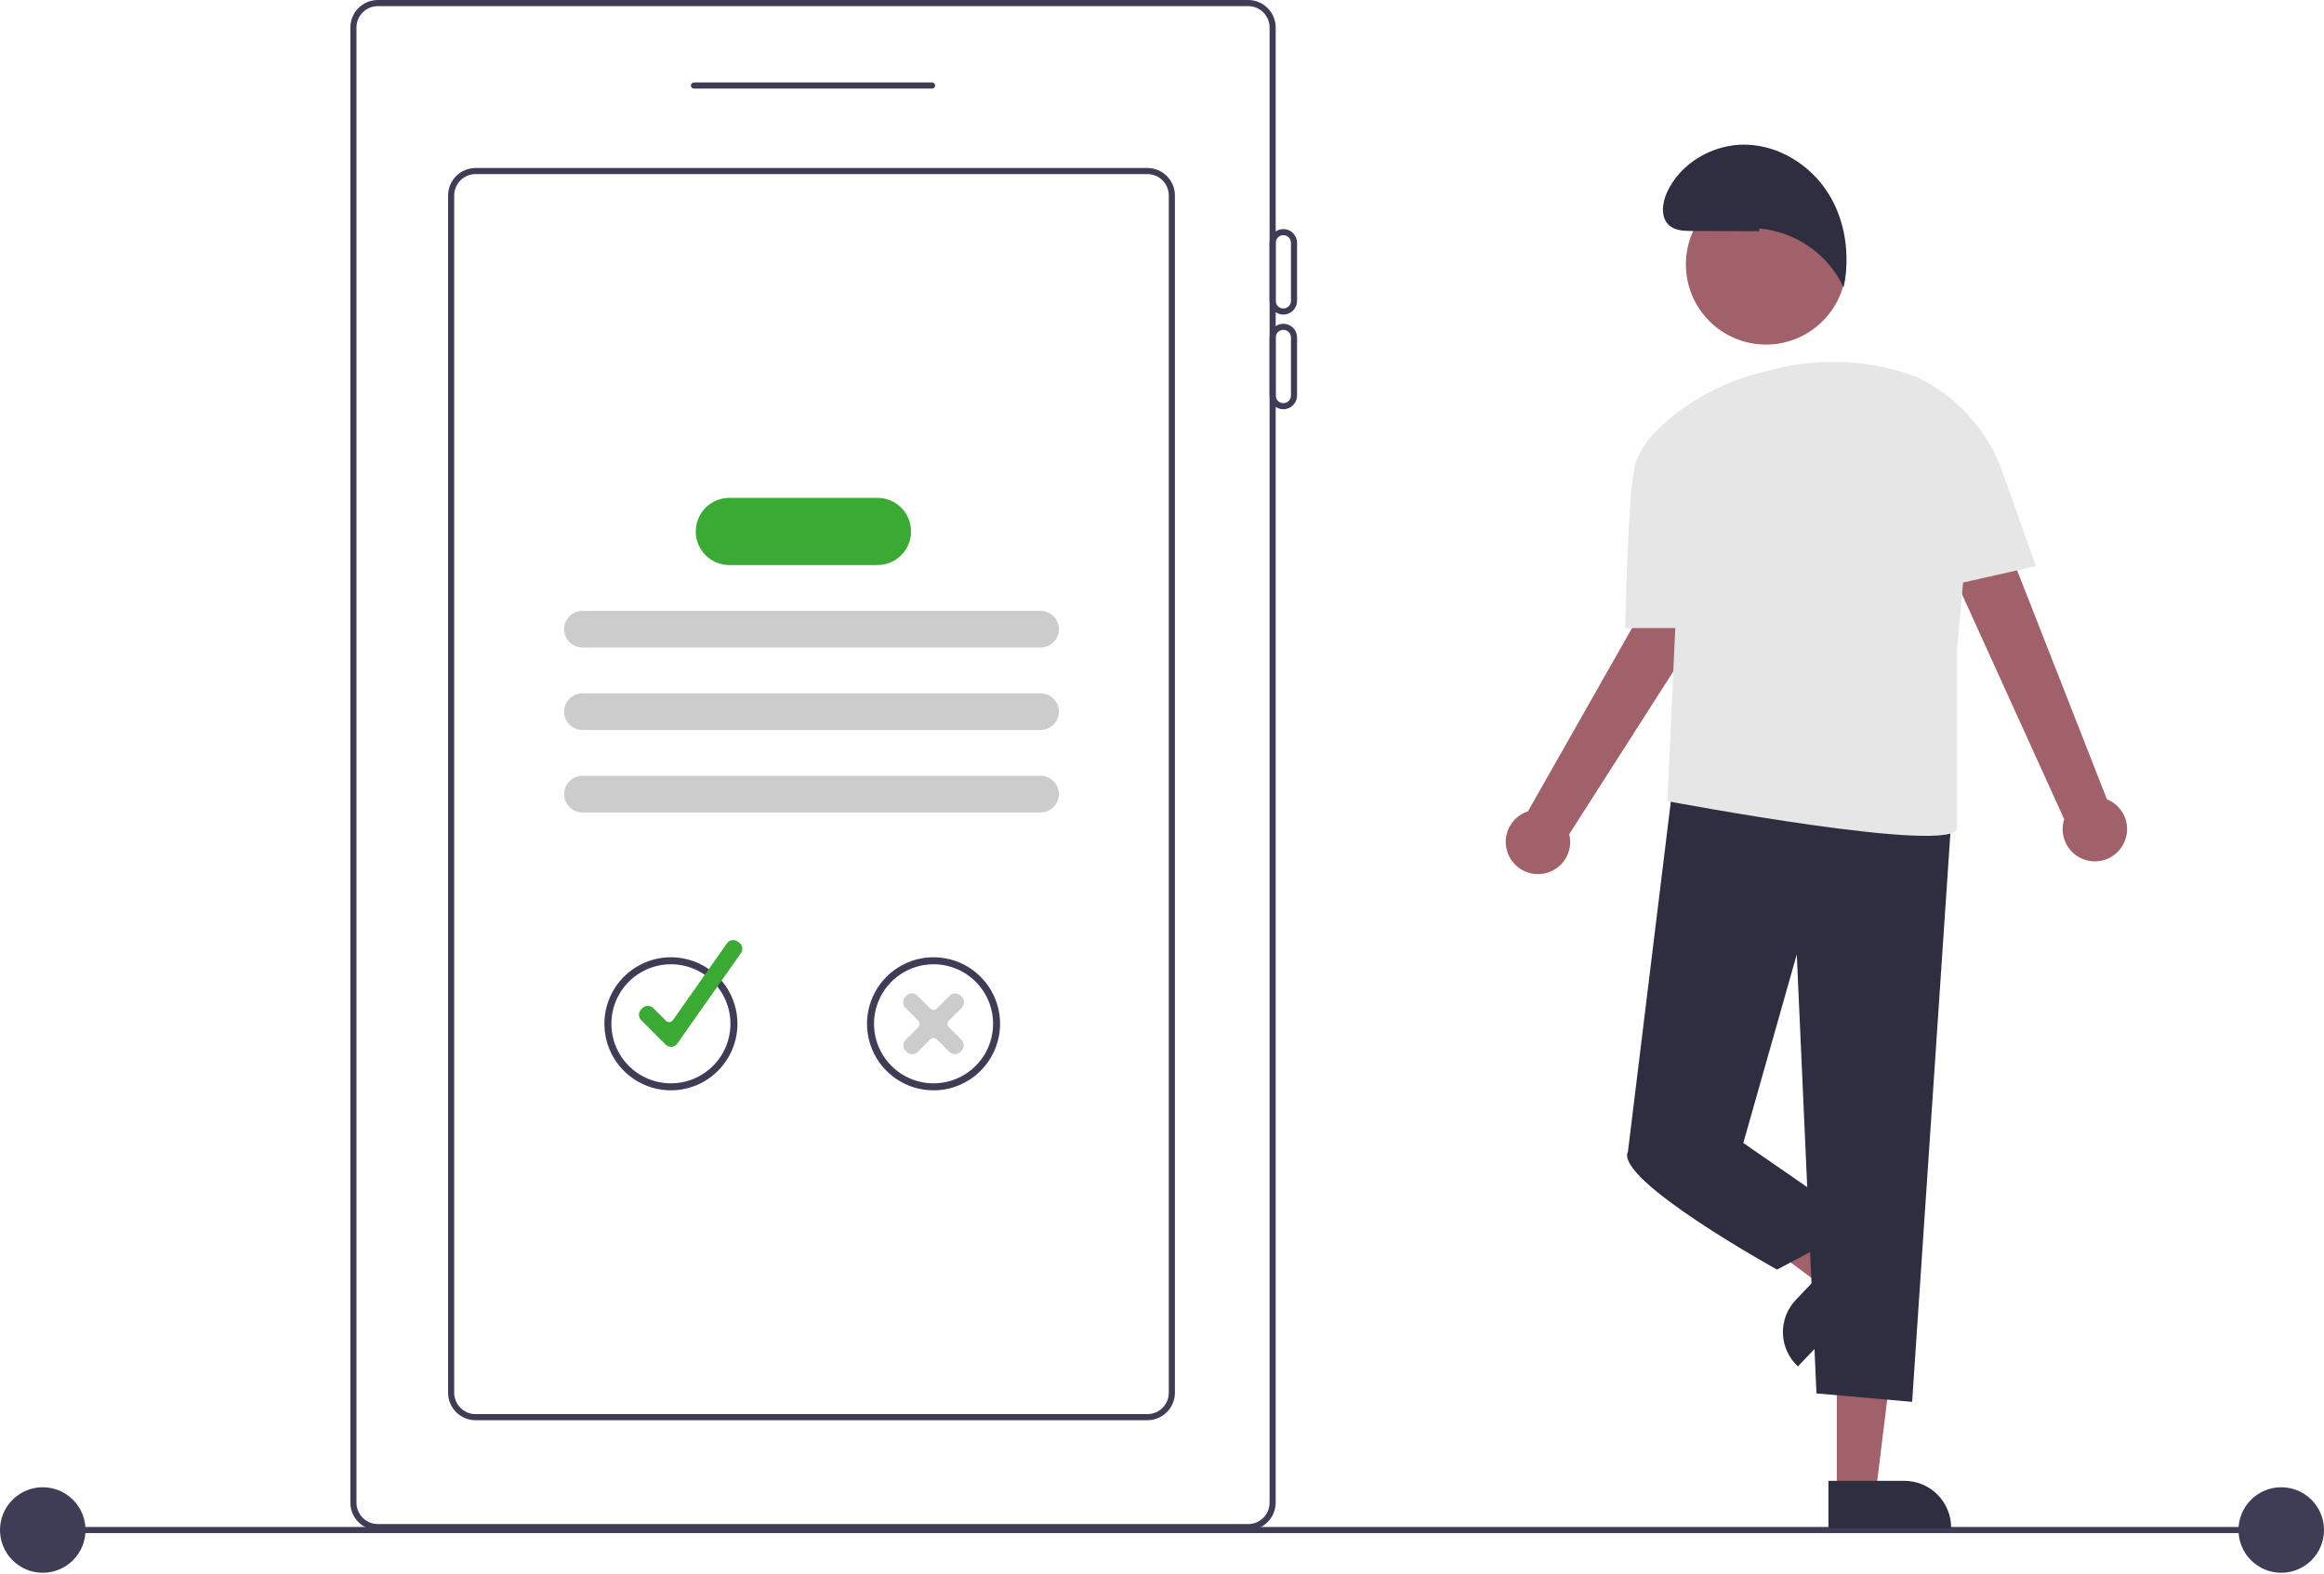 <svg width="223" height="151" viewBox="0 0 223 151" fill="none" xmlns="http://www.w3.org/2000/svg">
<path d="M217.139 146.503H3.972V147.089H217.139V146.503Z" fill="#3F3D56"/>
<path d="M4.103 150.898C6.368 150.898 8.205 149.061 8.205 146.796C8.205 144.53 6.368 142.693 4.103 142.693C1.837 142.693 0 144.53 0 146.796C0 149.061 1.837 150.898 4.103 150.898Z" fill="#3F3D56"/>
<path d="M218.897 150.898C221.163 150.898 223 149.061 223 146.796C223 144.53 221.163 142.693 218.897 142.693C216.632 142.693 214.795 144.53 214.795 146.796C214.795 149.061 216.632 150.898 218.897 150.898Z" fill="#3F3D56"/>
<path d="M119.772 146.811H36.257C35.557 146.81 34.887 146.532 34.392 146.037C33.898 145.543 33.62 144.873 33.619 144.173V2.637C33.62 1.938 33.898 1.268 34.392 0.773C34.887 0.279 35.557 0.001 36.257 0H119.772C120.471 0.001 121.141 0.279 121.636 0.773C122.13 1.268 122.408 1.938 122.409 2.637V144.173C122.408 144.873 122.13 145.543 121.636 146.037C121.141 146.532 120.471 146.81 119.772 146.811ZM36.257 0.586C35.713 0.587 35.191 0.803 34.807 1.188C34.422 1.572 34.206 2.093 34.205 2.637V144.173C34.206 144.717 34.422 145.239 34.807 145.623C35.191 146.008 35.713 146.224 36.257 146.225H119.772C120.315 146.224 120.837 146.008 121.221 145.623C121.606 145.239 121.822 144.717 121.823 144.173V2.637C121.822 2.093 121.606 1.572 121.221 1.188C120.837 0.803 120.315 0.587 119.772 0.586H36.257Z" fill="#3F3D56"/>
<path d="M89.443 8.498H66.586C66.508 8.498 66.434 8.467 66.379 8.412C66.324 8.357 66.293 8.283 66.293 8.205C66.293 8.127 66.324 8.053 66.379 7.998C66.434 7.943 66.508 7.912 66.586 7.912H89.443C89.52 7.912 89.595 7.943 89.65 7.998C89.705 8.053 89.736 8.127 89.736 8.205C89.736 8.283 89.705 8.357 89.65 8.412C89.595 8.467 89.52 8.498 89.443 8.498Z" fill="#3F3D56"/>
<path d="M110.101 136.261H45.633C44.934 136.261 44.264 135.983 43.769 135.488C43.275 134.994 42.997 134.323 42.996 133.624V18.754C42.997 18.055 43.275 17.385 43.769 16.89C44.264 16.396 44.934 16.118 45.633 16.117H110.101C110.8 16.118 111.471 16.396 111.965 16.89C112.46 17.385 112.738 18.055 112.739 18.754V133.624C112.738 134.323 112.46 134.994 111.965 135.488C111.471 135.983 110.8 136.261 110.101 136.261ZM45.633 16.703C45.09 16.704 44.568 16.92 44.184 17.305C43.799 17.689 43.583 18.21 43.582 18.754V133.624C43.583 134.168 43.799 134.689 44.184 135.074C44.568 135.458 45.09 135.675 45.633 135.675H110.101C110.645 135.675 111.166 135.458 111.551 135.074C111.936 134.689 112.152 134.168 112.152 133.624V18.754C112.152 18.21 111.936 17.689 111.551 17.305C111.166 16.92 110.645 16.704 110.101 16.703H45.633Z" fill="#3F3D56"/>
<path d="M123.142 30.183C122.792 30.182 122.457 30.043 122.21 29.796C121.963 29.549 121.824 29.213 121.823 28.864V23.296C121.823 22.947 121.962 22.611 122.209 22.364C122.457 22.116 122.792 21.977 123.142 21.977C123.492 21.977 123.827 22.116 124.074 22.364C124.322 22.611 124.461 22.947 124.461 23.296V28.864C124.46 29.213 124.321 29.549 124.074 29.796C123.827 30.043 123.492 30.182 123.142 30.183ZM123.142 22.564C122.948 22.564 122.761 22.641 122.624 22.778C122.487 22.916 122.41 23.102 122.409 23.296V28.864C122.409 29.058 122.486 29.244 122.624 29.382C122.761 29.519 122.948 29.596 123.142 29.596C123.336 29.596 123.523 29.519 123.66 29.382C123.797 29.244 123.874 29.058 123.874 28.864V23.296C123.874 23.102 123.797 22.916 123.66 22.778C123.522 22.641 123.336 22.564 123.142 22.564Z" fill="#3F3D56"/>
<path d="M123.142 39.267C122.792 39.266 122.457 39.127 122.21 38.88C121.963 38.633 121.824 38.298 121.823 37.948V32.38C121.823 32.031 121.962 31.695 122.209 31.448C122.457 31.201 122.792 31.062 123.142 31.062C123.492 31.062 123.827 31.201 124.074 31.448C124.322 31.695 124.461 32.031 124.461 32.38V37.948C124.46 38.298 124.321 38.633 124.074 38.88C123.827 39.127 123.492 39.266 123.142 39.267ZM123.142 31.648C122.948 31.648 122.761 31.725 122.624 31.863C122.487 32 122.41 32.186 122.409 32.38V37.948C122.409 38.142 122.486 38.329 122.624 38.466C122.761 38.603 122.948 38.681 123.142 38.681C123.336 38.681 123.523 38.603 123.66 38.466C123.797 38.329 123.874 38.142 123.874 37.948V32.38C123.874 32.186 123.797 32 123.66 31.863C123.522 31.725 123.336 31.648 123.142 31.648Z" fill="#3F3D56"/>
<path d="M99.845 62.126H55.89C55.424 62.126 54.977 61.941 54.647 61.611C54.317 61.281 54.132 60.834 54.132 60.368C54.132 59.901 54.317 59.454 54.647 59.124C54.977 58.795 55.424 58.609 55.89 58.609H99.845C100.312 58.609 100.759 58.795 101.089 59.124C101.418 59.454 101.604 59.901 101.604 60.368C101.604 60.834 101.418 61.281 101.089 61.611C100.759 61.941 100.312 62.126 99.845 62.126Z" fill="#CCCCCC"/>
<path d="M99.845 70.038H55.89C55.424 70.038 54.977 69.852 54.647 69.523C54.317 69.193 54.132 68.746 54.132 68.279C54.132 67.813 54.317 67.366 54.647 67.036C54.977 66.707 55.424 66.521 55.89 66.521H99.845C100.312 66.521 100.759 66.707 101.089 67.036C101.418 67.366 101.604 67.813 101.604 68.279C101.604 68.746 101.418 69.193 101.089 69.523C100.759 69.852 100.312 70.038 99.845 70.038Z" fill="#CCCCCC"/>
<path d="M99.845 77.95H55.89C55.424 77.95 54.977 77.764 54.647 77.435C54.317 77.105 54.132 76.658 54.132 76.192C54.132 75.725 54.317 75.278 54.647 74.948C54.977 74.619 55.424 74.433 55.89 74.433H99.845C100.312 74.433 100.759 74.619 101.089 74.948C101.418 75.278 101.604 75.725 101.604 76.192C101.604 76.658 101.418 77.105 101.089 77.435C100.759 77.764 100.312 77.95 99.845 77.95Z" fill="#CCCCCC"/>
<path d="M84.198 54.214H69.984C69.129 54.214 68.309 53.874 67.705 53.27C67.1 52.665 66.761 51.845 66.761 50.99C66.761 50.136 67.1 49.316 67.705 48.711C68.309 48.107 69.129 47.767 69.984 47.767H84.198C85.053 47.767 85.873 48.107 86.477 48.711C87.082 49.316 87.421 50.136 87.421 50.99C87.421 51.845 87.082 52.665 86.477 53.27C85.873 53.874 85.053 54.214 84.198 54.214Z" fill="#3AAA35"/>
<path d="M64.377 104.611C63.115 104.611 61.88 104.237 60.831 103.535C59.781 102.834 58.962 101.837 58.479 100.67C57.996 99.504 57.87 98.22 58.116 96.982C58.362 95.743 58.97 94.606 59.863 93.713C60.756 92.82 61.894 92.212 63.132 91.965C64.37 91.719 65.654 91.846 66.821 92.329C67.987 92.812 68.984 93.63 69.686 94.68C70.387 95.73 70.762 96.964 70.762 98.227C70.76 99.92 70.087 101.543 68.89 102.739C67.693 103.936 66.07 104.61 64.377 104.611ZM64.377 92.515C63.248 92.515 62.143 92.85 61.204 93.478C60.264 94.105 59.532 94.997 59.1 96.041C58.668 97.085 58.554 98.234 58.775 99.341C58.995 100.45 59.539 101.467 60.338 102.266C61.137 103.065 62.155 103.609 63.263 103.83C64.371 104.05 65.52 103.937 66.564 103.505C67.607 103.072 68.499 102.34 69.127 101.401C69.755 100.461 70.09 99.357 70.09 98.227C70.09 97.477 69.942 96.734 69.655 96.041C69.368 95.348 68.947 94.718 68.417 94.188C67.886 93.657 67.257 93.237 66.564 92.95C65.871 92.663 65.128 92.515 64.377 92.515Z" fill="#3F3D56"/>
<path d="M64.389 100.437C64.292 100.437 64.197 100.418 64.108 100.381C64.02 100.344 63.939 100.29 63.871 100.222L61.525 97.876C61.457 97.808 61.403 97.727 61.366 97.638C61.33 97.55 61.31 97.454 61.31 97.358C61.311 97.262 61.33 97.167 61.366 97.078C61.403 96.989 61.457 96.908 61.525 96.84L61.647 96.719C61.784 96.582 61.971 96.505 62.165 96.505C62.359 96.505 62.545 96.582 62.683 96.719L63.899 97.935C63.944 97.98 63.999 98.015 64.059 98.037C64.119 98.059 64.184 98.067 64.247 98.062C64.311 98.056 64.373 98.037 64.429 98.005C64.484 97.973 64.532 97.929 64.569 97.877L69.755 90.507C69.867 90.348 70.037 90.24 70.229 90.207C70.42 90.174 70.617 90.218 70.776 90.329L70.917 90.429C70.996 90.484 71.063 90.554 71.114 90.636C71.165 90.717 71.201 90.808 71.217 90.902C71.233 90.997 71.231 91.094 71.21 91.188C71.189 91.282 71.15 91.371 71.094 91.449L64.988 100.126C64.927 100.214 64.847 100.286 64.754 100.34C64.662 100.393 64.558 100.425 64.452 100.434C64.431 100.436 64.41 100.437 64.389 100.437Z" fill="#3AAA35"/>
<path d="M89.579 104.611C88.316 104.611 87.082 104.237 86.032 103.535C84.982 102.834 84.163 101.837 83.68 100.67C83.197 99.504 83.071 98.22 83.317 96.982C83.563 95.743 84.171 94.606 85.064 93.713C85.957 92.82 87.095 92.212 88.333 91.965C89.572 91.719 90.855 91.846 92.022 92.329C93.188 92.812 94.186 93.63 94.887 94.68C95.589 95.73 95.963 96.964 95.963 98.227C95.961 99.92 95.288 101.543 94.091 102.739C92.894 103.936 91.271 104.61 89.579 104.611ZM89.579 92.515C88.449 92.515 87.344 92.85 86.405 93.478C85.466 94.105 84.734 94.997 84.301 96.041C83.869 97.085 83.756 98.234 83.976 99.341C84.197 100.45 84.741 101.467 85.54 102.266C86.338 103.065 87.356 103.609 88.464 103.83C89.572 104.05 90.721 103.937 91.765 103.505C92.808 103.072 93.701 102.34 94.328 101.401C94.956 100.461 95.291 99.357 95.291 98.227C95.291 97.477 95.143 96.734 94.856 96.041C94.569 95.348 94.148 94.718 93.618 94.188C93.088 93.657 92.458 93.237 91.765 92.95C91.072 92.663 90.329 92.515 89.579 92.515Z" fill="#3F3D56"/>
<path d="M91.625 101.147H91.623C91.527 101.147 91.432 101.128 91.343 101.091C91.254 101.054 91.174 101 91.106 100.932L89.89 99.713C89.806 99.633 89.695 99.588 89.579 99.588C89.463 99.588 89.351 99.633 89.267 99.713L88.052 100.932C87.984 101 87.903 101.055 87.815 101.092C87.726 101.128 87.63 101.147 87.534 101.147H87.533C87.437 101.148 87.342 101.129 87.253 101.092C87.164 101.055 87.084 101.001 87.016 100.933L86.894 100.812C86.757 100.675 86.68 100.489 86.68 100.295C86.679 100.101 86.756 99.914 86.893 99.776L88.114 98.552C88.196 98.469 88.242 98.358 88.242 98.241C88.242 98.125 88.195 98.013 88.114 97.931L86.865 96.678C86.728 96.54 86.651 96.354 86.651 96.159C86.652 95.965 86.729 95.779 86.866 95.642L86.988 95.521C87.056 95.453 87.136 95.399 87.225 95.362C87.314 95.325 87.409 95.307 87.505 95.307H87.506C87.603 95.307 87.698 95.326 87.787 95.363C87.876 95.4 87.956 95.454 88.024 95.522L89.268 96.77C89.351 96.85 89.463 96.894 89.579 96.894C89.695 96.894 89.806 96.85 89.89 96.77L91.134 95.522C91.201 95.454 91.282 95.4 91.371 95.363C91.46 95.326 91.555 95.307 91.651 95.307H91.653C91.749 95.307 91.844 95.325 91.933 95.362C92.022 95.399 92.102 95.453 92.17 95.521L92.291 95.642C92.429 95.779 92.506 95.965 92.506 96.159C92.507 96.354 92.43 96.54 92.293 96.678L91.044 97.931C90.962 98.013 90.916 98.125 90.916 98.241C90.916 98.357 90.962 98.469 91.044 98.552L92.265 99.776C92.402 99.914 92.478 100.101 92.478 100.295C92.478 100.489 92.401 100.675 92.263 100.812L92.142 100.934C92.074 101.002 91.993 101.055 91.904 101.092C91.816 101.129 91.721 101.148 91.625 101.147Z" fill="#CCCCCC"/>
<path d="M176.25 143.149H179.996L181.78 128.698H176.25V143.149Z" fill="#A0616A"/>
<path d="M187.222 146.628H175.447V142.079H182.736C183.325 142.079 183.908 142.195 184.452 142.42C184.997 142.645 185.491 142.976 185.908 143.392C186.324 143.809 186.655 144.304 186.88 144.848C187.106 145.392 187.222 145.976 187.222 146.565V146.628Z" fill="#2F2E41"/>
<path d="M177.567 120.757L174.982 123.47L163.29 114.794L167.104 110.79L177.567 120.757Z" fill="#A0616A"/>
<path d="M172.318 124.715L177.345 119.438L180.639 122.576L172.517 131.101L172.472 131.057C171.61 130.237 171.11 129.108 171.081 127.918C171.052 126.729 171.497 125.576 172.318 124.715Z" fill="#2F2E41"/>
<path d="M203.644 81.168C203.881 80.786 204.032 80.357 204.086 79.911C204.139 79.465 204.094 79.013 203.954 78.586C203.814 78.159 203.582 77.769 203.274 77.441C202.967 77.114 202.591 76.858 202.174 76.691L187.465 39.203L181.731 42.636L198.071 78.6C197.838 79.319 197.877 80.1 198.18 80.792C198.483 81.485 199.03 82.043 199.717 82.359C200.404 82.676 201.183 82.729 201.907 82.51C202.631 82.29 203.249 81.813 203.644 81.168Z" fill="#A0616A"/>
<path d="M147.813 83.855C148.261 83.823 148.697 83.693 149.09 83.474C149.482 83.255 149.822 82.954 150.085 82.589C150.348 82.225 150.528 81.808 150.612 81.367C150.697 80.925 150.683 80.471 150.573 80.035L172.272 46.112L166.127 43.488L146.618 77.836C145.899 78.07 145.29 78.559 144.908 79.212C144.525 79.864 144.395 80.635 144.543 81.376C144.69 82.118 145.104 82.78 145.707 83.237C146.31 83.694 147.059 83.914 147.813 83.855Z" fill="#A0616A"/>
<path d="M187.32 77.414L183.479 134.499L174.3 133.689L172.41 91.573L167.281 109.661L156.212 110.471L160.593 74.714L187.32 77.414Z" fill="#2F2E41"/>
<path d="M165.66 106.962L167.28 109.662L178.619 117.491L170.52 121.81C170.52 121.81 154.862 113.171 156.211 110.472L165.66 106.962Z" fill="#2F2E41"/>
<path d="M195.357 54.317L192.162 45.313C191.451 43.309 190.35 41.467 188.922 39.892C187.495 38.317 185.769 37.041 183.845 36.137C179.52 34.544 174.816 34.286 170.343 35.398C169.976 35.489 169.588 35.586 169.18 35.687C166.08 36.438 163.175 37.842 160.659 39.803C158.689 41.355 156.918 43.321 156.761 45.435C156.759 45.439 156.758 45.443 156.757 45.448C156.211 47.838 155.941 60.257 155.941 60.257H160.752L159.991 76.995L160.053 76.874C160.053 76.874 187.798 82.124 187.798 79.425V62.147L188.367 55.89L195.357 54.317Z" fill="#E6E6E6"/>
<path d="M169.459 33.059C173.706 33.059 177.148 29.617 177.148 25.37C177.148 21.124 173.706 17.681 169.459 17.681C165.213 17.681 161.771 21.124 161.771 25.37C161.771 29.617 165.213 33.059 169.459 33.059Z" fill="#A0616A"/>
<path d="M168.804 22.182L162.338 22.161C161.587 22.159 160.767 22.132 160.194 21.646C159.333 20.913 159.477 19.53 159.939 18.497C161.224 15.62 164.414 13.794 167.563 13.878C170.713 13.963 173.695 15.827 175.391 18.482C177.088 21.136 177.546 24.489 176.907 27.574C176.169 26.005 175.031 24.658 173.609 23.666C172.187 22.674 170.529 22.073 168.802 21.922L168.804 22.182Z" fill="#2F2E41"/>
</svg>
